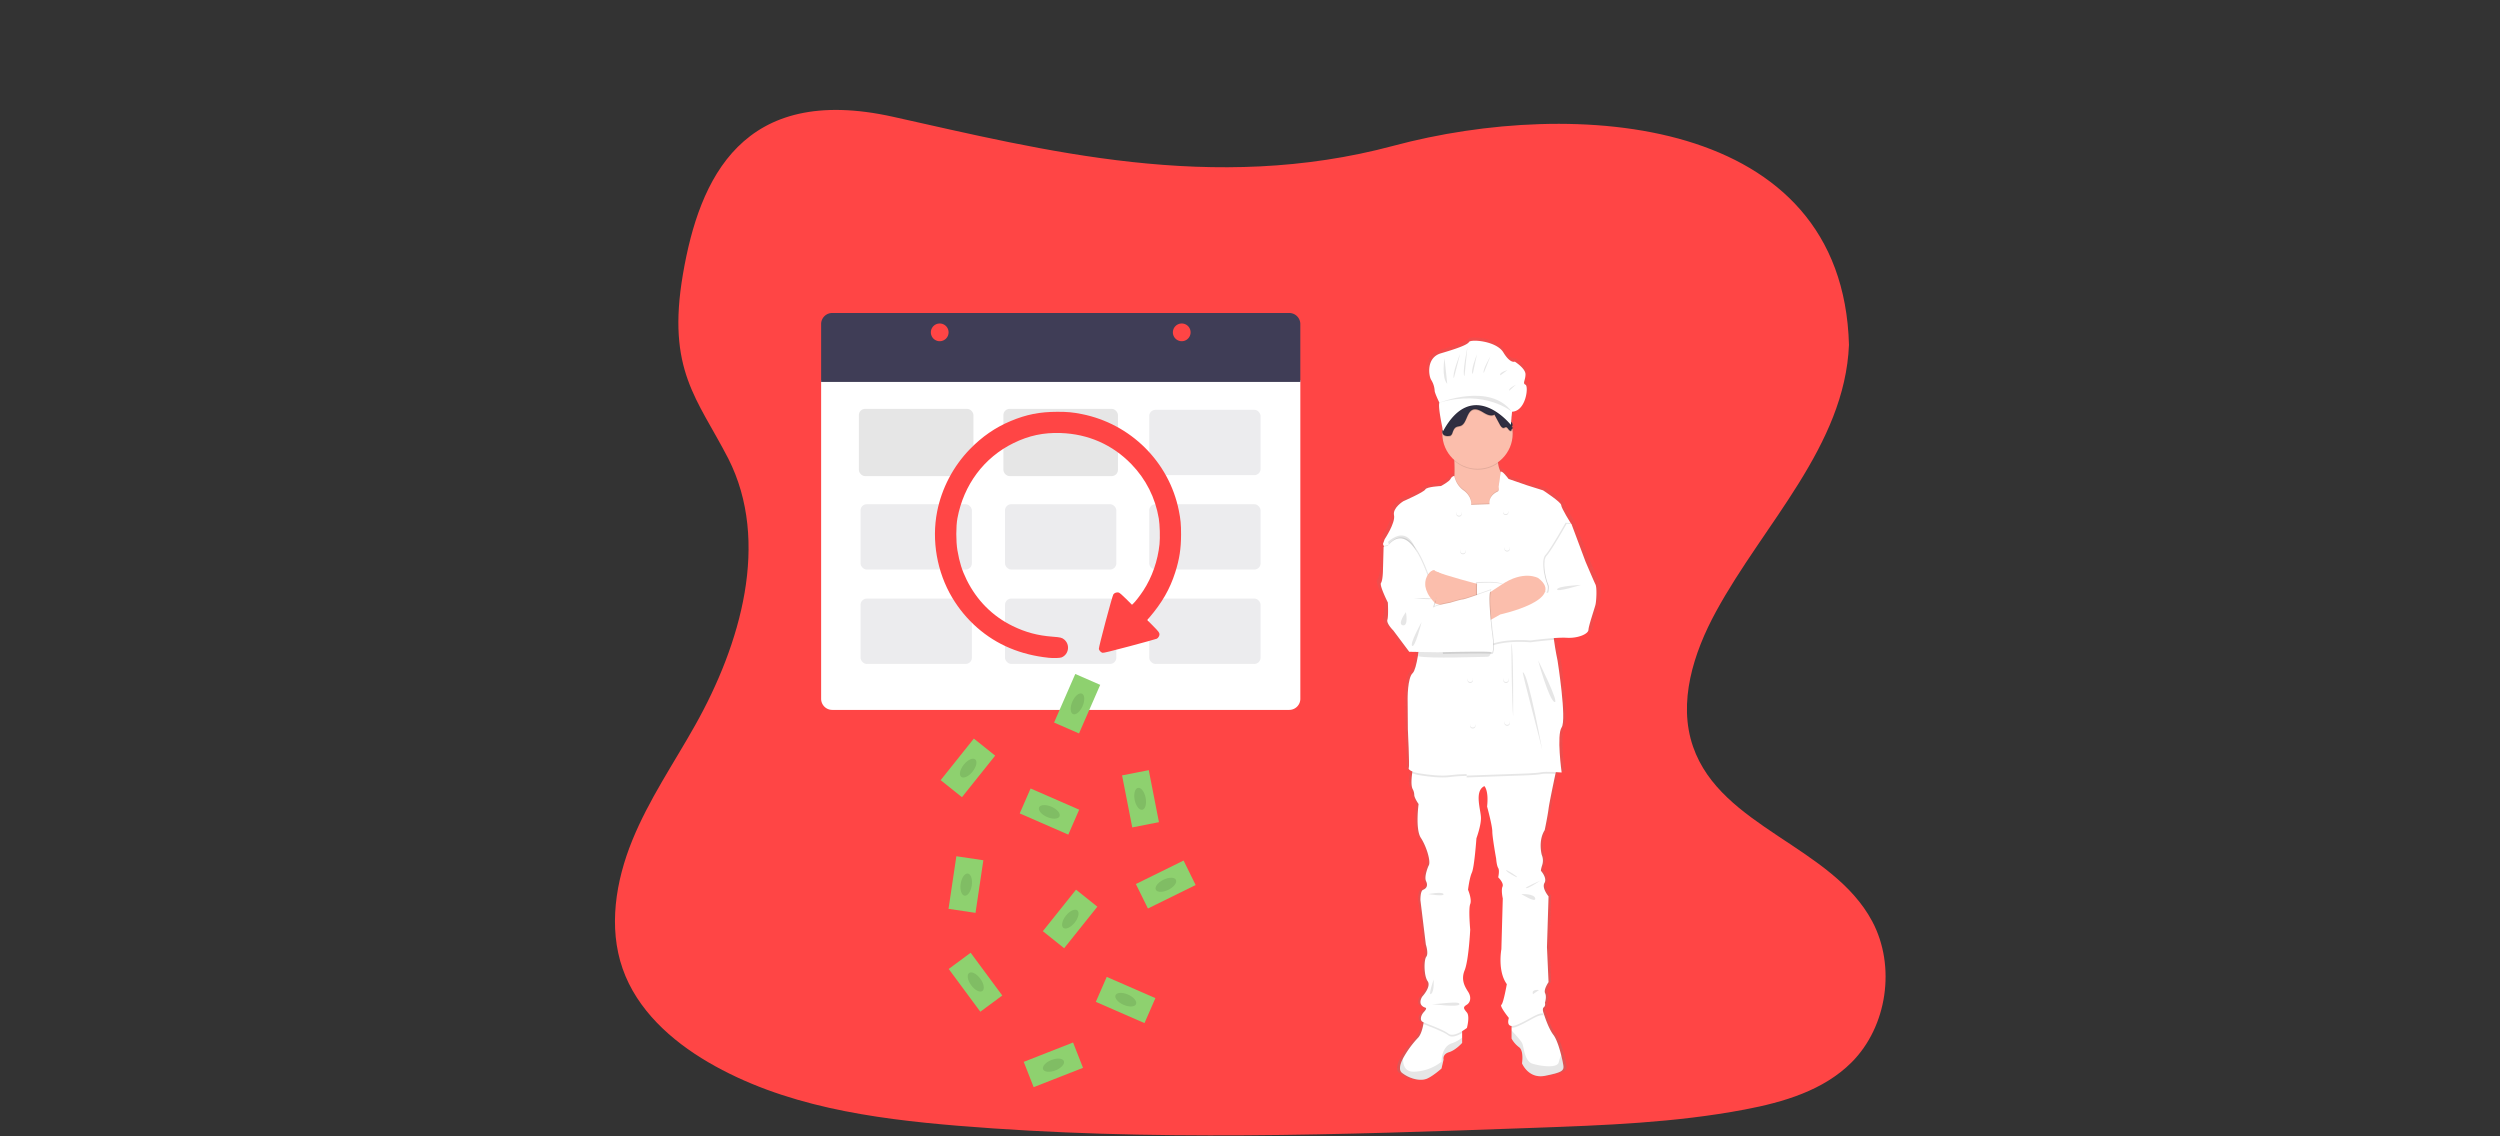 <?xml version="1.0" encoding="UTF-8" standalone="no"?>
<svg
   xmlns:dc="http://purl.org/dc/elements/1.1/"
   xmlns:cc="http://creativecommons.org/ns#"
   xmlns:rdf="http://www.w3.org/1999/02/22-rdf-syntax-ns#"
   xmlns:svg="http://www.w3.org/2000/svg"
   xmlns="http://www.w3.org/2000/svg"
   xmlns:xlink="http://www.w3.org/1999/xlink"
   xmlns:sodipodi="http://sodipodi.sourceforge.net/DTD/sodipodi-0.dtd"
   xmlns:inkscape="http://www.inkscape.org/namespaces/inkscape"
   width="1100"
   height="500"
   data-name="Layer 1"
   version="1.1"
   viewBox="0 0 1100 500"
   id="svg157"
   sodipodi:docname="F2rr.svg"
   inkscape:version="0.92.5 (2060ec1f9f, 2020-04-08)">
  <rect x="0" y="0" width="1100" height="500" fill="#333333" stroke="none"/>
  <sodipodi:namedview
     pagecolor="#ffffff"
     bordercolor="#666666"
     borderopacity="1"
     objecttolerance="10"
     gridtolerance="10"
     guidetolerance="10"
     inkscape:pageopacity="0"
     inkscape:pageshadow="2"
     inkscape:window-width="1366"
     inkscape:window-height="705"
     id="namedview159"
     showgrid="false"
     inkscape:zoom="0.18388031"
     inkscape:cx="1275.5885"
     inkscape:cy="411.29852"
     inkscape:window-x="-8"
     inkscape:window-y="399"
     inkscape:window-maximized="1"
     inkscape:current-layer="g1120" />
  <defs
     id="defs15">
    <linearGradient
       id="deacd444-d5db-4c24-9492-02e57292be3c"
       x1="675.05"
       x2="675.05"
       y1="606.02"
       y2="240.27"
       gradientUnits="userSpaceOnUse">
      <stop
         stop-color="gray"
         stop-opacity=".25"
         offset="0"
         id="stop4" />
      <stop
         stop-color="gray"
         stop-opacity=".12"
         offset=".54"
         id="stop6" />
      <stop
         stop-color="gray"
         stop-opacity=".1"
         offset="1"
         id="stop8" />
    </linearGradient>
    <linearGradient
       id="a1de9c2c-a914-4f57-a703-6b671b828453"
       x1="473.94"
       x2="473.94"
       y1="635.65"
       y2="301.65"
       gradientTransform="translate(-82,-130)"
       xlink:href="#deacd444-d5db-4c24-9492-02e57292be3c" />
    <linearGradient
       id="33ead0d0-8f65-4117-bca2-44ecb419ecb0"
       x1="363.44"
       x2="363.44"
       y1="662.65"
       y2="401.65"
       gradientTransform="translate(-82,-130)"
       xlink:href="#deacd444-d5db-4c24-9492-02e57292be3c" />
    <linearGradient
       id="9a5964b5-9011-4675-8f60-8033350848c0"
       x1="849.68"
       x2="849.68"
       y1="703.66"
       y2="385.5"
       gradientTransform="translate(-82,-130)"
       xlink:href="#deacd444-d5db-4c24-9492-02e57292be3c" />
    <linearGradient
       id="linearGradient949"
       x1="675.05"
       x2="675.05"
       y1="606.02"
       y2="240.27"
       gradientTransform="translate(-82,-130)"
       gradientUnits="userSpaceOnUse"
       xlink:href="#deacd444-d5db-4c24-9492-02e57292be3c" />
    <clipPath
       id="a-4-8-9-3-1">
      <rect
         y="0"
         x="0"
         width="91"
         height="100.34"
         id="rect4" />
    </clipPath>
    <clipPath
       id="a-7">
      <rect
         y="0"
         x="0"
         width="91"
         height="100.34"
         id="rect7" />
    </clipPath>
    <clipPath
       id="a">
      <rect
         y="0"
         x="0"
         width="91"
         height="100.34"
         id="rect4-7" />
    </clipPath>
    <linearGradient
       id="linearGradient3845-5-3"
       x1="507.95"
       x2="507.95"
       y1="790.48"
       y2="154.92"
       gradientTransform="matrix(0.418,0,0,0.418,-1606.7,-511.92)"
       gradientUnits="userSpaceOnUse">
      <stop
         stop-color="gray"
         stop-opacity=".25"
         offset="0"
         id="stop4-0" />
      <stop
         stop-color="gray"
         stop-opacity=".12"
         offset=".535"
         id="stop6-8" />
      <stop
         stop-color="gray"
         stop-opacity=".1"
         offset="1"
         id="stop8-9" />
    </linearGradient>
  </defs>
  <title
     id="title17">web_devices</title>
  <g
     transform="matrix(1.179,0,0,1.179,564.902,-280.299)"
     style="fill:#ffb8b8"
     id="g18" />
  <g
     transform="matrix(0,-0.777,-0.777,0,783.09,308.405)"
     id="g32">
    <g
       transform="matrix(0,-2.122,-2.122,0,2176.623,-25.934)"
       id="g289">
      <g
         transform="translate(1562.5,1350)"
         id="g287">
        <g
           id="g1120"
           transform="translate(72.756,-47.183)">
          <g
             id="g1115"
             transform="translate(-238.97)">
            <path
               style="fill:#ff4545;fill-opacity:1;stroke-width:0.33"
               inkscape:connector-curvature="0"
               d="m -1511.577,-425.222 c -48.225,12.926 -93.401,1.195 -133.542,-7.734 -40.141,-8.929 -51.704,16.353 -56.087,42.001 -4.383,25.647 3.874,33.235 12.114,49.228 11.24,22.185 3.307,49.536 -8.886,71.199 -5.712,10.158 -12.343,19.852 -16.75,30.667 -4.407,10.815 -6.439,23.208 -2.564,34.259 3.824,10.935 12.926,19.148 22.807,24.928 20.032,11.715 43.657,15.074 66.692,16.975 50.995,4.208 102.266,2.387 153.392,0.562 18.92,-0.678 37.928,-1.36 56.541,-4.894 10.338,-1.959 21.009,-5.079 28.516,-12.586 9.526,-9.538 11.889,-25.69 5.504,-37.651 -10.708,-20.062 -40.314,-25.033 -47.796,-46.576 -4.121,-11.849 0.111,-25.051 6.099,-36.04 12.842,-23.582 34.368,-44.261 35.502,-71.213 -1.661,-61.343 -73.317,-66.05 -121.542,-53.125 z"
               id="path13"
               sodipodi:nodetypes="zzzcccccccccccccz" />
            <g
               style="stroke-width:0.258"
               id="g21"
               transform="matrix(0.746,0,0,0.746,-447.153,-40.447)">
              <path
                 style="fill:#ffffff"
                 inkscape:connector-curvature="0"
                 d="m -1631.6,-431.87 v 113.91 a 3.977,3.977 0 0 0 3.977,3.977 h 163.47 a 3.977,3.977 0 0 0 3.977,-3.977 v -113.91 z"
                 id="path15" />
              <rect
                 style="opacity:0.1"
                 x="-1618.1"
                 y="-421.67"
                 width="40.979"
                 height="24.053"
                 rx="2.231"
                 id="rect17" />
              <rect
                 style="opacity:0.1"
                 x="-1566.4"
                 y="-421.67"
                 width="40.979"
                 height="24.053"
                 rx="2.231"
                 id="rect19" />
            </g>
            <g
               style="fill:#444053;stroke-width:0.258"
               id="g37"
               transform="matrix(0.746,0,0,0.746,-447.153,-40.447)">
              <rect
                 style="opacity:0.1"
                 transform="scale(-1)"
                 x="1474.4"
                 y="397.96"
                 width="39.826"
                 height="23.375"
                 rx="2.231"
                 id="rect23" />
              <rect
                 style="opacity:0.1"
                 x="-1617.5"
                 y="-387.57"
                 width="39.826"
                 height="23.375"
                 rx="2.231"
                 id="rect25" />
              <rect
                 style="opacity:0.1"
                 transform="scale(-1)"
                 x="1474.4"
                 y="364.19"
                 width="39.826"
                 height="23.375"
                 rx="2.231"
                 id="rect27" />
              <rect
                 style="opacity:0.1"
                 transform="scale(-1)"
                 x="1526"
                 y="364.19"
                 width="39.826"
                 height="23.375"
                 rx="2.231"
                 id="rect29" />
              <rect
                 style="opacity:0.1"
                 x="-1617.5"
                 y="-353.8"
                 width="39.826"
                 height="23.375"
                 rx="2.231"
                 id="rect31" />
              <rect
                 style="opacity:0.1"
                 transform="scale(-1)"
                 x="1474.4"
                 y="330.43"
                 width="39.826"
                 height="23.375"
                 rx="2.231"
                 id="rect33" />
              <rect
                 style="opacity:0.1"
                 transform="scale(-1)"
                 x="1526"
                 y="330.43"
                 width="39.826"
                 height="23.375"
                 rx="2.231"
                 id="rect35" />
            </g>
            <g
               style="fill:#3f3d56;fill-opacity:1;stroke-width:0.258"
               id="g45"
               transform="matrix(0.746,0,0,0.746,-447.153,-40.447)">
              <path
                 style="fill:#3f3d56;fill-opacity:1"
                 inkscape:connector-curvature="0"
                 d="m -1631.6,-451.99 v 20.696 h 171.42 v -20.696 a 3.977,3.977 0 0 0 -3.977,-3.979 h -163.47 a 3.977,3.977 0 0 0 -3.977,3.979 z m 42.423,6.122 a 3.175,3.175 0 1 1 3.175,-3.175 3.175,3.175 0 0 1 -3.175,3.175 z m 86.576,0 a 3.175,3.175 0 1 1 3.175,-3.175 3.175,3.175 0 0 1 -3.18,3.175 z"
                 id="path39" />
              <path
                 style="opacity:0.1;fill:#3f3d56;fill-opacity:1"
                 inkscape:connector-curvature="0"
                 d="m -1589.2,-452.79 a 3.752,3.752 0 1 0 3.75,3.752 3.75,3.75 0 0 0 -3.75,-3.752 z m 0,6.927 a 3.175,3.175 0 1 1 3.175,-3.175 3.175,3.175 0 0 1 -3.175,3.175 z"
                 id="path41" />
              <path
                 style="opacity:0.1;fill:#3f3d56;fill-opacity:1"
                 inkscape:connector-curvature="0"
                 d="m -1502.6,-452.79 a 3.752,3.752 0 1 0 3.752,3.752 3.752,3.752 0 0 0 -3.752,-3.752 z m 0,6.927 a 3.175,3.175 0 1 1 3.175,-3.175 3.175,3.175 0 0 1 -3.175,3.175 z"
                 id="path43" />
            </g>
            <g
               transform="matrix(0.192,0,0,0.192,-1363.357,-587.469)"
               id="g53">
              <rect
                 style="fill:#8ed16f"
                 transform="rotate(-66.42)"
                 x="-2141.6"
                 y="-474.45"
                 width="37.81"
                 height="73.68"
                 id="rect47" />
              <ellipse
                 style="fill:#8ed16f"
                 transform="rotate(-66.42)"
                 cx="-2123.2"
                 cy="-437.62"
                 rx="7.76"
                 ry="15.51"
                 id="ellipse49" />
              <ellipse
                 style="opacity:0.1"
                 transform="rotate(-66.42)"
                 cx="-2123.2"
                 cy="-437.62"
                 rx="7.76"
                 ry="15.51"
                 id="ellipse51" />
            </g>
            <g
               transform="matrix(0,-0.192,0.192,0,-1912.214,-497.355)"
               id="g61">
              <rect
                 style="fill:#8ed16f"
                 transform="rotate(-66.42)"
                 x="-1988.8"
                 y="-433.07"
                 width="37.81"
                 height="73.68"
                 id="rect55" />
              <ellipse
                 style="fill:#8ed16f"
                 transform="rotate(-66.42)"
                 cx="-1970.4"
                 cy="-396.24"
                 rx="7.76"
                 ry="15.51"
                 id="ellipse57" />
              <ellipse
                 style="opacity:0.1"
                 transform="rotate(-66.42)"
                 cx="-1970.4"
                 cy="-396.24"
                 rx="7.76"
                 ry="15.51"
                 id="ellipse59" />
            </g>
            <g
               transform="matrix(0.192,0,0,0.192,-1373.876,-592.736)"
               id="g69">
              <rect
                 style="fill:#8ed16f"
                 transform="rotate(-11.09)"
                 x="-1410.2"
                 y="1504.4"
                 width="37.81"
                 height="73.68"
                 id="rect63" />
              <ellipse
                 style="fill:#8ed16f"
                 transform="rotate(-11.09)"
                 cx="-1391.8"
                 cy="1541.2"
                 rx="7.76"
                 ry="15.51"
                 id="ellipse65" />
              <ellipse
                 style="opacity:0.1"
                 transform="rotate(-11.09)"
                 cx="-1391.8"
                 cy="1541.2"
                 rx="7.76"
                 ry="15.51"
                 id="ellipse67" />
            </g>
            <g
               transform="matrix(0.05,-0.186,0.186,0.05,-1900.502,-532.538)"
               id="g77">
              <rect
                 style="fill:#8ed16f"
                 transform="rotate(-66.42)"
                 x="-2262.9"
                 y="-328.24"
                 width="37.81"
                 height="73.68"
                 id="rect71" />
              <ellipse
                 style="fill:#8ed16f"
                 transform="rotate(-66.42)"
                 cx="-2244.4"
                 cy="-291.39"
                 rx="7.76"
                 ry="15.51"
                 id="ellipse73" />
              <ellipse
                 style="opacity:0.1"
                 transform="rotate(-66.42)"
                 cx="-2244.4"
                 cy="-291.39"
                 rx="7.76"
                 ry="15.51"
                 id="ellipse75" />
            </g>
            <g
               transform="matrix(0.05,-0.186,0.186,0.05,-1913.333,-602.24)"
               id="g85">
              <rect
                 style="fill:#8ed16f"
                 transform="rotate(-66.42)"
                 x="-2299.6"
                 y="-494.26"
                 width="37.81"
                 height="73.68"
                 id="rect79" />
              <ellipse
                 style="fill:#8ed16f"
                 transform="rotate(-66.42)"
                 cx="-2281.2"
                 cy="-457.42"
                 rx="7.76"
                 ry="15.51"
                 id="ellipse81" />
              <ellipse
                 style="opacity:0.1"
                 transform="rotate(-66.42)"
                 cx="-2281.2"
                 cy="-457.42"
                 rx="7.76"
                 ry="15.51"
                 id="ellipse83" />
            </g>
            <g
               transform="matrix(-0.136,-0.136,0.136,-0.136,-2072.089,-167.84)"
               id="g93">
              <rect
                 style="fill:#8ed16f"
                 transform="rotate(-111.42)"
                 x="-1176.2"
                 y="-2305.9"
                 width="37.81"
                 height="73.68"
                 id="rect87" />
              <ellipse
                 style="fill:#8ed16f"
                 transform="rotate(-111.42)"
                 cx="-1157.8"
                 cy="-2269.1"
                 rx="7.76"
                 ry="15.51"
                 id="ellipse89" />
              <ellipse
                 style="opacity:0.1"
                 transform="rotate(-111.42)"
                 cx="-1157.8"
                 cy="-2269.1"
                 rx="7.76"
                 ry="15.51"
                 id="ellipse91" />
            </g>
            <g
               transform="matrix(-0.05,-0.186,0.186,-0.05,-2033.743,-432.078)"
               id="g101">
              <rect
                 style="fill:#8ed16f"
                 transform="rotate(-111.42)"
                 x="-1023.4"
                 y="-2264.6"
                 width="37.81"
                 height="73.68"
                 id="rect95" />
              <ellipse
                 style="fill:#8ed16f"
                 transform="rotate(-111.42)"
                 cx="-1005"
                 cy="-2227.7"
                 rx="7.76"
                 ry="15.51"
                 id="ellipse97" />
              <ellipse
                 style="opacity:0.1"
                 transform="rotate(-111.42)"
                 cx="-1005"
                 cy="-2227.7"
                 rx="7.76"
                 ry="15.51"
                 id="ellipse99" />
            </g>
            <g
               transform="matrix(0.096,-0.167,0.167,0.096,-1721.155,-659.043)"
               id="g109">
              <rect
                 style="fill:#8ed16f"
                 transform="rotate(-56.09)"
                 x="-2367.4"
                 y="-331.43"
                 width="37.81"
                 height="73.68"
                 id="rect103" />
              <ellipse
                 style="fill:#8ed16f"
                 transform="rotate(-56.09)"
                 cx="-2348.9"
                 cy="-294.6"
                 rx="7.76"
                 ry="15.51"
                 id="ellipse105" />
              <ellipse
                 style="opacity:0.1"
                 transform="rotate(-56.09)"
                 cx="-2348.9"
                 cy="-294.6"
                 rx="7.76"
                 ry="15.51"
                 id="ellipse107" />
            </g>
            <g
               transform="matrix(0.096,-0.167,0.167,0.096,-1809.038,-668.816)"
               id="g117">
              <rect
                 style="fill:#8ed16f"
                 transform="rotate(-111.42)"
                 x="-1297.5"
                 y="-2159.7"
                 width="37.81"
                 height="73.68"
                 id="rect111" />
              <ellipse
                 style="fill:#8ed16f"
                 transform="rotate(-111.42)"
                 cx="-1279"
                 cy="-2122.9"
                 rx="7.76"
                 ry="15.51"
                 id="ellipse113" />
              <ellipse
                 style="opacity:0.1"
                 transform="rotate(-111.42)"
                 cx="-1279"
                 cy="-2122.9"
                 rx="7.76"
                 ry="15.51"
                 id="ellipse115" />
            </g>
            <g
               transform="matrix(0.192,0,0,0.192,-1285.471,-575.547)"
               id="g125">
              <rect
                 style="fill:#8ed16f"
                 transform="rotate(-111.42)"
                 x="-1334.2"
                 y="-2325.7"
                 width="37.81"
                 height="73.68"
                 id="rect119" />
              <ellipse
                 style="fill:#8ed16f"
                 transform="rotate(-111.42)"
                 cx="-1315.8"
                 cy="-2288.9"
                 rx="7.76"
                 ry="15.51"
                 id="ellipse121" />
              <ellipse
                 style="opacity:0.1"
                 transform="rotate(-111.42)"
                 cx="-1315.8"
                 cy="-2288.9"
                 rx="7.76"
                 ry="15.51"
                 id="ellipse123" />
            </g>
            <g
               style="stroke-width:0.418"
               id="g185"
               transform="matrix(0.746,0,0,0.746,-447.153,-40.447)">
              <path
                 style="fill:url(#linearGradient3845-5-3)"
                 inkscape:connector-curvature="0"
                 d="m -1353.1,-359.63 c -0.59,-1.141 -3.705,-8.231 -3.705,-8.231 l -5.221,-13.529 c 0,0 -3.705,-5.705 -3.705,-6.764 0,-1.06 -6.737,-5.297 -6.737,-5.297 0,0 -5.474,-1.63 -5.895,-1.793 -0.421,-0.163 -6.905,-2.308 -6.905,-2.308 0,0 -2.554,-3.358 -2.917,-2.481 h -10e-5 c -0.014,-0.022 -0.027,-0.041 -0.04,-0.064 -0.522,-0.975 -0.852,-2.04 -0.973,-3.139 -0.015,-0.098 -0.026,-0.201 -0.039,-0.302 3.414,-2.314 5.467,-6.164 5.485,-10.289 0,-0.535 -0.037,-1.069 -0.108,-1.599 0.045,-0.029 0.094,-0.054 0.145,-0.076 0.105,-0.045 0.079,-0.083 0,-0.121 0.027,-0.014 0.053,-0.029 0.081,-0.04 0.139,-0.061 0.045,-0.106 -0.088,-0.161 l 0.011,-0.004 c 0.19,-0.083 -0.05,-0.137 -0.243,-0.225 -0.011,-0.056 -0.02,-0.113 -0.032,-0.169 0.042,-0.107 0.068,-0.221 0.077,-0.336 0.017,0.008 0.033,0.018 0.051,0.025 0.046,-0.21 0.044,-0.428 -0.011,-0.637 -0.012,0.043 -0.027,0.085 -0.043,0.125 0.025,-0.387 -0.163,-0.756 -0.49,-0.965 -0.01,-0.008 -0.02,-0.018 -0.03,-0.026 l 0.357,-3.656 c 5.266,-0.249 6.19,-9.208 4.989,-9.706 -1.201,-0.498 0,-1.576 0,-3.733 0,-2.157 -3.973,-4.562 -3.973,-4.562 0,0 -1.663,0.83 -4.25,-3.318 -2.587,-4.148 -12.102,-4.811 -12.749,-3.733 -0.647,1.078 -4.896,2.489 -10.44,4.065 -5.543,1.576 -4.527,8.13 -3.603,9.54 0.761,1.166 1.207,2.509 1.293,3.899 0,0.83 1.755,4.314 1.755,4.314 -0.554,1.207 0.855,7.821 1.273,9.701 -0.011,0.058 -0.015,0.115 -0.019,0.173 -0.01,0.006 -0.01,0.011 -0.012,0.016 -0.02,0.03 -0.037,0.062 -0.054,0.095 -0.089,0.195 -0.119,0.412 -0.086,0.624 -0.031,0.231 0,0.467 0.093,0.681 0.064,3.583 1.671,6.964 4.409,9.276 0.011,0.113 0.013,0.227 0.02,0.343 0.077,1.535 0.121,3.351 0.04,5.089 -0.01,0.089 -0.01,0.176 -0.015,0.264 -0.62,0.125 -1.143,0.538 -1.409,1.111 -0.522,1.004 -3.554,2.553 -3.554,2.553 0,0 -5.305,0.244 -5.811,1.222 -0.505,0.978 -8.168,4.238 -8.168,4.238 0,0 -4.042,2.363 -3.453,5.053 0.308,1.405 -0.557,3.589 -1.452,5.354 -1.021,1.485 -0.213,0.233 -1.52,2.658 -0.09,0.14 -0.738,3.129 -0.738,3.129 l -0.157,8.971 c 0,0 -0.209,3.099 -1.052,3.832 -0.842,0.734 2.575,7.461 2.575,7.461 0,0 0.164,4.326 -0.477,6.107 -0.053,1.693 2.354,4.297 2.354,4.297 l 2.856,3.713 2.896,4.146 c 0,0 2.557,0.11 3.663,0.347 -0.035,0.21 -0.07,0.42 -0.107,0.629 -0.495,2.804 -1.145,5.382 -1.937,6.08 -1.937,1.711 -1.853,9.372 -1.853,9.372 l 0.085,10.839 c 0,0 0.673,13.366 0.337,13.855 -0.213,0.309 0.214,0.812 1.34,1.264 -0.032,0.201 -0.063,0.405 -0.093,0.613 -0.317,2.217 -0.458,4.747 0.27,5.865 0.316,0.605 0.489,1.274 0.505,1.956 0,1.06 1.6,3.26 1.6,3.26 0,0 -1.263,9.046 0.842,12.143 2.105,3.097 3.874,8.72 2.863,10.024 0,0 -1.768,3.83 -0.926,5.542 0.842,1.712 0,2.689 -1.095,3.097 -1.095,0.408 -1,3.749 -1,3.749 l 2.011,15.892 c 0,0 1.095,3.26 0.168,4.401 -0.926,1.141 -0.926,6.846 0.505,8.802 1.432,1.956 -2.021,5.542 -2.021,5.542 0,0 -2.105,3.015 1.263,3.994 0,0 0.674,0.163 -0.59,1.467 -1.263,1.304 -1.516,2.934 -0.674,3.504 0.175,0.105 0.357,0.195 0.546,0.271 -0.031,0.193 -0.065,0.393 -0.105,0.606 -0.324,1.702 -0.933,3.918 -2.041,4.991 -2.148,2.201 -4.002,4.67 -5.514,7.348 -1.155,2.191 -1.661,4.241 -0.381,5.203 3.031,2.282 6.905,3.015 9.179,2.119 2.274,-0.896 5.474,-3.667 5.474,-3.667 l 0.758,-3.178 c 0,0 -0.505,-1.956 2.021,-2.689 2.526,-0.733 4.884,-3.341 4.884,-3.341 v -4.225 c 0.612,-0.35 1.202,-0.735 1.768,-1.154 0,0 1.179,-4.156 0,-5.542 -1.179,-1.385 -1.6,-1.874 -0.085,-2.771 1.516,-0.896 1.721,-2.852 0.61,-4.564 -1.115,-1.712 -2.883,-4.238 -1.368,-7.824 1.516,-3.586 2.072,-14.588 2.072,-14.588 0,0 -0.707,-7.498 0,-9.209 0.707,-1.711 -0.808,-5.134 -0.808,-5.134 0,0 0.505,-4.238 1.432,-6.194 0.926,-1.956 1.684,-12.306 1.684,-12.306 0,0 1.684,-4.401 1.684,-7.253 0,-2.852 -2.611,-9.698 1.263,-11.491 0,0 1.684,1.467 1.011,7.335 0,0 1.937,6.846 1.937,8.965 0,2.119 1.431,9.78 1.431,9.78 0,0 0.169,2.445 0.758,3.341 0.589,0.896 0,3.341 0,3.341 0,0 2.189,2.037 1.6,3.341 -0.589,1.304 0.102,4.244 0.102,4.244 l -0.522,18.249 c 0,0 -1.516,7.824 2.021,12.551 0,0 -1.263,6.927 -2.021,7.416 -0.758,0.489 2.779,4.727 2.779,4.727 0,0 -0.98,2.745 1.01,2.88 v 4.536 c 0.692,1.221 1.639,2.278 2.779,3.097 1.853,1.304 1.095,5.786 1.095,5.786 0,0 2.358,5.705 8.589,4.482 6.231,-1.222 7.074,-1.793 6.737,-3.83 -0.121,-0.743 -0.391,-2.07 -0.778,-3.576 -0.67,-2.618 -1.698,-5.777 -2.927,-7.335 -1.937,-2.455 -3.537,-7.589 -3.537,-7.589 0,0 -0.758,-1.712 0,-2.282 0.758,-0.57 0.421,-1.63 0.421,-1.63 0,0 0.738,-2.119 0.074,-3.423 -0.664,-1.304 1.273,-3.994 1.273,-3.994 l -0.59,-12.551 0.59,-18.256 c 0,0 -2.611,-3.015 -1.516,-4.808 1.095,-1.793 -1.263,-4.319 -1.263,-4.319 0,0 -0.252,-0.082 0.421,-2.119 0.403,-1.201 0.343,-2.509 -0.169,-3.667 0,0 -1.432,-5.053 1.095,-8.883 0,0 1.095,-5.053 1.431,-7.661 0.233,-1.812 1.688,-8.583 2.553,-12.544 0.05,-0.224 0.095,-0.438 0.141,-0.643 1.247,0.068 2.19,0.147 2.19,0.147 0,0 -1.937,-13.447 0,-16.218 1.937,-2.771 -1.516,-23.96 -1.516,-23.96 0,0 -0.825,-3.703 -1.334,-7.481 -0.029,-0.215 -0.055,-0.43 -0.084,-0.645 1.564,-0.125 3.133,-0.16 4.701,-0.104 4.042,0.244 8,-1.304 8.084,-2.853 0.085,-1.548 2.274,-7.661 2.611,-9.046 0.337,-1.385 0.589,-6.112 0,-7.253 z"
                 id="path127" />
              <path
                 style="fill:#ffffff"
                 inkscape:connector-curvature="0"
                 d="m -1402.3,-202.41 v 7.546 c 0,0 -2.272,2.597 -4.706,3.327 -2.434,0.73 -1.947,2.678 -1.947,2.678 l -0.73,3.165 c 0,0 -3.083,2.759 -5.274,3.651 -2.191,0.893 -5.923,0.162 -8.845,-2.11 -1.233,-0.958 -0.746,-2.999 0.367,-5.18 a 35.331,35.331 0 0 1 5.313,-7.316 c 1.068,-1.068 1.655,-3.275 1.967,-4.969 0.231,-1.269 0.305,-2.252 0.305,-2.252 z"
                 id="path129" />
              <path
                 style="opacity:0.1"
                 inkscape:connector-curvature="0"
                 d="m -1402.3,-196.78 v 1.915 c 0,0 -2.272,2.597 -4.706,3.327 -2.434,0.73 -1.947,2.678 -1.947,2.678 l -0.73,3.165 c 0,0 -3.083,2.759 -5.274,3.651 -2.191,0.893 -5.923,0.162 -8.845,-2.11 -1.233,-0.958 -0.746,-2.999 0.367,-5.18 -0.051,2.292 0.626,4.865 3.934,4.774 a 16.755,16.755 0 0 0 9.818,-3.57 c 0,0 -0.082,-5.355 3.651,-6.573 a 11.369,11.369 0 0 0 3.733,-2.077 z"
                 id="path131" />
              <path
                 style="fill:#ffffff"
                 inkscape:connector-curvature="0"
                 d="m -1372.6,-183.1 c -6.005,1.217 -8.277,-4.463 -8.277,-4.463 0,0 0.73,-4.463 -1.055,-5.761 a 9.576,9.576 0 0 1 -2.678,-3.083 v -7.465 l 7.303,-5.193 3.953,3.499 0.266,0.234 c 0,0 1.542,5.112 3.408,7.556 1.185,1.551 2.174,4.697 2.82,7.303 0.373,1.5 0.633,2.821 0.75,3.561 0.325,2.029 -0.487,2.596 -6.491,3.814 z"
                 id="path133" />
              <path
                 style="opacity:0.1"
                 inkscape:connector-curvature="0"
                 d="m -1372.6,-183.1 c -6.005,1.217 -8.277,-4.463 -8.277,-4.463 0,0 0.73,-4.463 -1.055,-5.761 a 9.576,9.576 0 0 1 -2.678,-3.083 v -2.892 c 1.159,1.224 3.343,3.593 3.814,4.596 0.649,1.379 0.73,6.41 3.732,7.303 3.003,0.892 8.845,1.704 9.332,-0.568 a 12.659,12.659 0 0 1 0.873,-2.506 c 0.373,1.5 0.633,2.821 0.75,3.561 0.325,2.029 -0.487,2.596 -6.491,3.814 z"
                 id="path135" />
              <path
                 style="opacity:0.1"
                 inkscape:connector-curvature="0"
                 d="m -1415.8,-203.87 13.551,1.461 v 3.989 c -1.528,0.906 -3.72,1.866 -4.95,0.88 -1.818,-1.454 -7.222,-3.301 -8.906,-4.077 0.231,-1.269 0.305,-2.252 0.305,-2.252 z"
                 id="path137" />
              <path
                 style="opacity:0.1"
                 inkscape:connector-curvature="0"
                 d="m -1373.1,-204.68 c -1.866,-0.649 -5.193,2.191 -9.575,3.976 a 4.561,4.561 0 0 1 -1.948,0.435 v -3.599 l 7.303,-5.193 3.953,3.499 a 4.936,4.936 0 0 0 0.266,0.883 z"
                 id="path139" />
              <path
                 style="fill:#ffffff"
                 inkscape:connector-curvature="0"
                 d="m -1368.3,-294.02 c 0,0 -0.256,1.194 -0.623,2.928 -0.834,3.943 -2.236,10.685 -2.46,12.49 -0.325,2.597 -1.379,7.628 -1.379,7.628 -2.434,3.814 -1.055,8.845 -1.055,8.845 a 5.209,5.209 0 0 1 0.162,3.651 c -0.649,2.029 -0.406,2.11 -0.406,2.11 0,0 2.272,2.515 1.217,4.301 -1.055,1.785 1.46,4.787 1.46,4.787 l -0.568,18.176 0.568,12.496 c 0,0 -1.866,2.678 -1.227,3.976 0.64,1.298 -0.07,3.408 -0.07,3.408 0,0 0.324,1.055 -0.406,1.623 -0.73,0.568 0,2.272 0,2.272 -1.866,-0.649 -5.193,2.191 -9.575,3.976 -4.382,1.785 -2.921,-2.434 -2.921,-2.434 0,0 -3.408,-4.219 -2.678,-4.706 0.73,-0.487 1.947,-7.384 1.947,-7.384 -3.408,-4.706 -1.947,-12.496 -1.947,-12.496 l 0.503,-18.17 c 0,0 -0.665,-2.928 -0.097,-4.226 0.568,-1.298 -1.542,-3.327 -1.542,-3.327 0,0 0.568,-2.434 0,-3.327 -0.568,-0.893 -0.73,-3.327 -0.73,-3.327 0,0 -1.379,-7.627 -1.379,-9.737 0,-2.11 -1.866,-8.926 -1.866,-8.926 0.649,-5.842 -0.974,-7.303 -0.974,-7.303 -3.732,1.785 -1.217,8.601 -1.217,11.441 0,2.84 -1.623,7.222 -1.623,7.222 0,0 -0.73,10.305 -1.623,12.253 -0.892,1.948 -1.379,6.167 -1.379,6.167 0,0 1.461,3.408 0.779,5.112 -0.682,1.704 0,9.169 0,9.169 0,0 -0.535,10.954 -1.996,14.525 -1.461,3.57 0.243,6.086 1.318,7.79 1.071,1.704 0.873,3.651 -0.588,4.544 -1.461,0.893 -1.055,1.379 0.081,2.759 1.136,1.379 0,5.518 0,5.518 0,0 -4.625,3.651 -6.654,2.029 -2.029,-1.623 -8.52,-3.733 -9.332,-4.301 -0.811,-0.568 -0.568,-2.191 0.649,-3.489 1.217,-1.298 0.568,-1.461 0.568,-1.461 -3.246,-0.974 -1.217,-3.976 -1.217,-3.976 0,0 3.327,-3.57 1.948,-5.518 -1.379,-1.947 -1.379,-7.627 -0.487,-8.763 0.892,-1.136 -0.162,-4.382 -0.162,-4.382 l -1.938,-15.823 c 0,0 -0.091,-3.327 0.964,-3.732 1.055,-0.406 1.866,-1.379 1.055,-3.083 -0.812,-1.704 0.892,-5.518 0.892,-5.518 0.974,-1.298 -0.73,-6.897 -2.759,-9.981 -2.029,-3.083 -0.811,-12.09 -0.811,-12.09 0,0 -1.542,-2.191 -1.542,-3.246 a 4.547,4.547 0 0 0 -0.487,-1.948 c -0.701,-1.113 -0.565,-3.632 -0.26,-5.839 0.295,-2.136 0.746,-3.979 0.746,-3.979 z"
                 id="path141" />
              <path
                 style="fill:#fbbeac"
                 inkscape:connector-curvature="0"
                 d="m -1384.2,-385.95 -15.985,3.733 c 0,0 -7.871,-6.654 -5.923,-10.224 0.669,-1.227 0.964,-3.32 1.065,-5.534 0.077,-1.73 0.037,-3.538 -0.038,-5.067 -0.114,-2.21 -0.295,-3.843 -0.295,-3.843 0,0 16.391,-9.25 15.823,0 a 23.627,23.627 0 0 0 0.107,4.622 8.836,8.836 0 0 0 0.938,3.126 c 0.876,1.561 1.957,1.584 1.957,1.584 z"
                 id="path143" />
              <path
                 style="opacity:0.1"
                 inkscape:connector-curvature="0"
                 d="m -1389.4,-402.27 a 12.572,12.572 0 0 1 -15.635,-0.779 c -0.114,-2.21 -0.295,-3.843 -0.295,-3.843 0,0 16.391,-9.25 15.823,0 a 23.627,23.627 0 0 0 0.107,4.622 z"
                 id="path145" />
              <circle
                 style="fill:#fbbeac"
                 cx="-1396.8"
                 cy="-412.81"
                 r="12.577"
                 id="circle147" />
              <path
                 style="opacity:0.1"
                 inkscape:connector-curvature="0"
                 d="m -1384.2,-385.95 -15.985,3.733 c 0,0 -7.871,-6.654 -5.923,-10.224 0.669,-1.227 0.964,-3.32 1.065,-5.534 a 8.155,8.155 0 0 0 2.911,4.885 c 3.651,2.434 3.083,5.437 3.083,5.437 l 6.573,-0.243 c -0.406,-2.678 2.029,-4.138 2.84,-4.463 0.812,-0.325 0.406,-1.785 0.406,-1.785 l 0.721,-4.992 c 0.876,1.561 1.957,1.584 1.957,1.584 z"
                 id="path149" />
              <path
                 style="opacity:0.1"
                 inkscape:connector-curvature="0"
                 d="m -1368.3,-294.02 c 0,0 -0.256,1.194 -0.623,2.928 -1.765,-0.094 -4.099,-0.162 -5.138,0.075 -1.785,0.406 -8.926,0.568 -8.926,0.568 l -17.689,0.626 v -0.545 a 52.156,52.156 0 0 0 -6.086,0.406 c -3.002,0.406 -7.709,-0.162 -10.711,-0.649 a 11.533,11.533 0 0 1 -2.694,-0.727 c 0.295,-2.136 0.747,-3.979 0.747,-3.979 z"
                 id="path151" />
              <path
                 style="fill:#ffffff"
                 inkscape:connector-curvature="0"
                 d="m -1369.7,-345.55 c -0.257,1.516 -0.068,4.028 0.256,6.508 0.49,3.762 1.285,7.449 1.285,7.449 0,0 3.327,21.097 1.461,23.856 -1.866,2.759 0,16.147 0,16.147 0,0 -5.599,-0.487 -7.384,-0.081 -1.785,0.406 -8.926,0.568 -8.926,0.568 l -17.689,0.626 v -0.545 c -2.035,0.016 -4.067,0.152 -6.086,0.406 -3.002,0.406 -7.709,-0.162 -10.711,-0.649 -3.002,-0.487 -4.219,-1.461 -3.895,-1.947 0.325,-0.487 -0.325,-13.794 -0.325,-13.794 l -0.082,-10.792 c 0,0 -0.081,-7.627 1.785,-9.331 0.763,-0.695 1.389,-3.262 1.866,-6.053 0.685,-4.041 1.055,-8.552 1.055,-8.552 l -13.533,-31.586 0.603,-1.715 c 0,0 3.923,-5.892 3.355,-8.569 -0.568,-2.678 3.327,-5.031 3.327,-5.031 0,0 7.384,-3.246 7.871,-4.22 0.487,-0.974 5.599,-1.217 5.599,-1.217 0,0 2.921,-1.542 3.424,-2.541 0.248,-0.567 0.755,-0.979 1.36,-1.107 0.344,1.948 1.383,3.706 2.924,4.946 3.651,2.434 3.083,5.437 3.083,5.437 l 6.573,-0.243 c -0.406,-2.678 2.029,-4.138 2.84,-4.463 0.811,-0.325 0.406,-1.785 0.406,-1.785 l 0.759,-5.255 c 0.351,-0.873 2.811,2.47 2.811,2.47 0,0 6.248,2.136 6.654,2.298 0.406,0.162 5.68,1.785 5.68,1.785 0,0 6.491,4.219 6.491,5.274 0,1.055 3.57,6.735 3.57,6.735 0,0 -0.041,0.227 -0.12,0.643 -0.825,4.473 -5.696,30.841 -6.29,34.33 z"
                 id="path153" />
              <path
                 style="fill:#fbbeac"
                 inkscape:connector-curvature="0"
                 d="m -1395.6,-358.69 c 0,0 -14.038,-3.733 -15.417,-4.625 -1.38,-0.893 -9.494,4.301 0.406,11.36 0,0 12.105,2.515 15.343,0 3.238,-2.515 -0.332,-6.735 -0.332,-6.735 z"
                 id="path155" />
              <path
                 style="opacity:0.1"
                 inkscape:connector-curvature="0"
                 d="m -1365.3,-380.92 1.704,0.081 5.031,13.47 c 0,0 3.002,7.059 3.57,8.195 0.568,1.136 0.325,5.842 0,7.222 -0.325,1.379 -2.434,7.465 -2.515,9.007 -0.082,1.542 -3.895,3.083 -7.79,2.84 -3.895,-0.243 -12.983,0.974 -12.983,0.974 0,0 -9.706,-1.014 -15.66,2.029 0,0 -3.814,-7.871 -3.408,-22.558 0,0 6.735,-0.406 8.439,0.243 1.704,0.649 9.98,2.515 11.035,1.542 1.055,-0.974 5.842,1.785 5.842,1.785 a 4.112,4.112 0 0 0 0,-3.408 c -0.811,-1.948 -2.191,-8.033 -0.406,-9.981 1.785,-1.947 7.141,-11.441 7.141,-11.441 z"
                 id="path157" />
              <path
                 style="opacity:0.1"
                 inkscape:connector-curvature="0"
                 d="m -1369.4,-339.04 c -4.028,0.273 -8.533,0.876 -8.533,0.876 0,0 -9.705,-1.016 -15.66,2.029 0,0 -3.814,-7.871 -3.408,-22.558 0,0 6.735,-0.406 8.439,0.243 1.704,0.649 9.98,2.515 11.035,1.542 1.055,-0.974 5.842,1.785 5.842,1.785 a 4.112,4.112 0 0 0 0,-3.408 c -0.811,-1.947 -2.191,-8.033 -0.406,-9.98 1.785,-1.947 7.141,-11.441 7.141,-11.441 l 1.584,0.074 c -0.825,4.473 -5.696,30.841 -6.29,34.33 -0.257,1.516 -0.068,4.028 0.256,6.508 z"
                 id="path159" />
              <path
                 style="fill:#ffffff"
                 inkscape:connector-curvature="0"
                 d="m -1364.9,-380.6 1.704,0.081 5.031,13.47 c 0,0 3.002,7.059 3.571,8.195 0.568,1.136 0.324,5.842 0,7.222 -0.325,1.379 -2.434,7.465 -2.516,9.007 -0.081,1.542 -3.895,3.083 -7.79,2.84 -3.895,-0.243 -12.983,0.974 -12.983,0.974 0,0 -9.706,-1.014 -15.66,2.029 0,0 -3.814,-7.871 -3.408,-22.558 0,0 6.735,-0.406 8.439,0.243 1.704,0.649 9.98,2.515 11.035,1.542 1.055,-0.974 5.842,1.785 5.842,1.785 a 4.112,4.112 0 0 0 0,-3.408 c -0.811,-1.947 -2.191,-8.033 -0.406,-9.981 1.785,-1.947 7.141,-11.441 7.141,-11.441 z"
                 id="path161" />
              <circle
                 style="opacity:0.1"
                 cx="-1403.4"
                 cy="-384.09"
                 r="0.974"
                 id="circle163" />
              <circle
                 style="opacity:0.1"
                 cx="-1386.7"
                 cy="-384.66"
                 r="0.974"
                 id="circle165" />
              <circle
                 style="fill:#ffffff"
                 cx="-1403.4"
                 cy="-384.41"
                 r="0.974"
                 id="circle167" />
              <circle
                 style="opacity:0.1"
                 cx="-1402"
                 cy="-370.62"
                 r="0.974"
                 id="circle169" />
              <circle
                 style="opacity:0.1"
                 cx="-1386.2"
                 cy="-371.59"
                 r="0.974"
                 id="circle171" />
              <circle
                 style="fill:#ffffff"
                 cx="-1402"
                 cy="-370.94"
                 r="0.974"
                 id="circle173" />
              <circle
                 style="opacity:0.1"
                 cx="-1386.6"
                 cy="-324.6"
                 r="0.974"
                 id="circle175" />
              <circle
                 style="opacity:0.1"
                 cx="-1399.4"
                 cy="-324.6"
                 r="0.974"
                 id="circle177" />
              <circle
                 style="fill:#ffffff"
                 cx="-1386.6"
                 cy="-324.93"
                 r="0.974"
                 id="circle179" />
              <circle
                 style="opacity:0.1"
                 cx="-1398.5"
                 cy="-308.3"
                 r="0.974"
                 id="circle181" />
              <circle
                 style="opacity:0.1"
                 cx="-1386.2"
                 cy="-309.27"
                 r="0.974"
                 id="circle183" />
            </g>
            <g
               style="fill:#ffffff;stroke-width:0.418"
               id="g197"
               transform="matrix(0.746,0,0,0.746,-447.153,-40.447)">
              <circle
                 cx="-1398.5"
                 cy="-308.63"
                 r="0.974"
                 id="circle187" />
              <circle
                 cx="-1399.4"
                 cy="-324.93"
                 r="0.974"
                 id="circle189" />
              <circle
                 cx="-1386.2"
                 cy="-309.6"
                 r="0.974"
                 id="circle191" />
              <circle
                 cx="-1386.7"
                 cy="-384.98"
                 r="0.974"
                 id="circle193" />
              <circle
                 cx="-1386.2"
                 cy="-371.92"
                 r="0.974"
                 id="circle195" />
            </g>
            <g
               style="stroke-width:0.418"
               id="g229"
               transform="matrix(0.746,0,0,0.746,-447.153,-40.447)">
              <path
                 style="opacity:0.1"
                 inkscape:connector-curvature="0"
                 d="m -1384.7,-337.76 c 0,0 0.162,22.233 0.649,26.209 0,0 0.177,-25.161 -0.649,-26.209 z"
                 id="path199" />
              <path
                 style="opacity:0.1"
                 inkscape:connector-curvature="0"
                 d="m -1380.6,-327.45 c -0.334,0 6.654,26.047 6.978,27.913 0.325,1.866 -5.031,-27.913 -6.978,-27.913 z"
                 id="path201" />
              <path
                 style="opacity:0.1"
                 inkscape:connector-curvature="0"
                 d="m -1375.1,-331.67 c 0,0.243 3.895,14.119 5.842,14.849 1.948,0.73 -5.842,-14.849 -5.842,-14.849 z"
                 id="path203" />
              <path
                 style="opacity:0.1"
                 inkscape:connector-curvature="0"
                 d="m -1359.8,-358.69 c 0,0 -8.277,0.369 -8.52,1.564 -0.243,1.195 8.52,-1.564 8.52,-1.564 z"
                 id="path205" />
              <path
                 style="opacity:0.1"
                 inkscape:connector-curvature="0"
                 d="m -1374.4,-252.88 c 0,0 -5.923,2.515 -5.031,2.678 0.893,0.162 5.031,-2.678 5.031,-2.678 z"
                 id="path207" />
              <path
                 style="opacity:0.1"
                 inkscape:connector-curvature="0"
                 d="m -1386.6,-256.61 c -0.231,-0.519 3.976,2.11 3.976,2.434 0,0.325 -3.651,-1.704 -3.976,-2.434 z"
                 id="path209" />
              <path
                 style="opacity:0.1"
                 inkscape:connector-curvature="0"
                 d="m -1381.1,-248.09 c 0,0 4.625,-0.233 4.95,1.547 0.325,1.78 -4.95,-1.547 -4.95,-1.547 z"
                 id="path211" />
              <path
                 style="opacity:0.1"
                 inkscape:connector-curvature="0"
                 d="m -1414.4,-248.1 c 0,0 5.031,-0.984 5.436,0 0.406,0.984 -5.436,0 -5.436,0 z"
                 id="path213" />
              <path
                 style="opacity:0.1"
                 inkscape:connector-curvature="0"
                 d="m -1412.5,-217.5 c 0,0 0.33,4.138 -0.89,5.112 -1.22,0.974 0.89,-5.112 0.89,-5.112 z"
                 id="path215" />
              <path
                 style="opacity:0.1"
                 inkscape:connector-curvature="0"
                 d="m -1413.1,-208.74 c 1.588,0.162 9.946,-1.298 9.865,0 -0.082,1.298 -9.865,0 -9.865,0 z"
                 id="path217" />
              <path
                 style="opacity:0.1"
                 inkscape:connector-curvature="0"
                 d="m -1374.8,-213.77 c 0,0 -2.85,-0.438 -2.156,1.485 z"
                 id="path219" />
              <path
                 style="opacity:0.1"
                 inkscape:connector-curvature="0"
                 d="m -1396,-350.66 c -1.217,0.487 4.881,10.358 4.313,15.633 -0.916,2.198 -0.834,2.012 -2.518,2.067 -1.324,-0.045 -19.52,0.739 -23.866,-0.222 0.685,-4.041 1.055,-8.552 1.055,-8.552 l -11.796,-32.343 0.761,-0.683 c 11.035,-8.114 11.36,16.715 11.928,18.906 0.342,1.302 0.342,2.671 0,3.973 0,0 -1.866,2.843 -1.055,2.356 0.811,-0.487 5.923,-0.162 5.923,-0.162 0,0 3.895,-0.243 4.706,-0.081 0.811,0.162 10.548,-0.893 10.548,-0.893 z"
                 id="path221" />
              <path
                 style="opacity:0.1"
                 inkscape:connector-curvature="0"
                 d="m -1384.1,-414.48 a 0.837,0.837 0 0 0 -0.555,0.87 c -0.331,0.292 -0.795,-0.052 -1.065,-0.425 -0.273,-0.37 -0.581,-0.828 -0.993,-0.776 a 3.565,3.565 0 0 0 -0.568,0.237 c -0.649,0.208 -1.198,-0.555 -1.561,-1.224 q -0.949,-1.758 -1.899,-3.512 c -1.269,0.737 -2.768,-0.035 -4.028,-0.798 -1.259,-0.763 -2.759,-1.538 -4.031,-0.802 -1.866,1.078 -1.934,4.671 -3.869,5.557 -0.623,0.286 -1.347,0.224 -1.925,0.617 -0.571,0.39 -0.88,1.139 -1.136,1.857 a 1.966,1.966 0 0 1 -0.636,1.048 1.397,1.397 0 0 1 -0.656,0.159 2.813,2.813 0 0 1 -1.688,-0.237 1.426,1.426 0 0 1 -0.584,-1.688 0.883,0.883 0 0 1 0.052,-0.094 5.906,5.906 0 0 0 0.558,-0.802 c 0.195,-0.516 -0.085,-1.117 -0.023,-1.675 0.101,-0.954 1.11,-1.457 1.282,-2.395 0.071,-0.367 -0.01,-0.759 0.065,-1.129 a 1.027,1.027 0 0 1 0.038,-0.143 l -0.594,0.409 c 0.665,-0.776 1,-1.853 1.486,-2.795 a 8.606,8.606 0 0 1 5.252,-4.275 c 2.116,-0.617 4.353,-0.448 6.488,0.075 a 21.365,21.365 0 0 1 5.774,2.379 5.73,5.73 0 0 1 1.681,1.366 10.525,10.525 0 0 1 0.997,1.84 c 0.63,1.305 2.35,2.512 0.98,2.694 -1.139,0.153 -0.101,0.951 0.497,1.49 a 1.549,1.549 0 0 1 0.344,0.376 1.348,1.348 0 0 1 -0.071,1.302 c -0.231,0.292 0.704,0.351 0.386,0.493 z"
                 id="path223" />
              <path
                 style="fill:#2f2e41"
                 inkscape:connector-curvature="0"
                 d="m -1384.1,-414.81 a 0.837,0.837 0 0 0 -0.555,0.87 c -0.331,0.292 -0.795,-0.052 -1.065,-0.425 -0.273,-0.37 -0.581,-0.828 -0.993,-0.776 a 3.565,3.565 0 0 0 -0.568,0.237 c -0.649,0.208 -1.198,-0.555 -1.561,-1.224 q -0.949,-1.758 -1.899,-3.512 c -1.269,0.737 -2.768,-0.035 -4.028,-0.798 -1.259,-0.763 -2.759,-1.538 -4.031,-0.802 -1.866,1.078 -1.934,4.671 -3.869,5.557 -0.623,0.286 -1.347,0.224 -1.925,0.617 -0.571,0.39 -0.88,1.139 -1.136,1.857 a 1.966,1.966 0 0 1 -0.636,1.048 1.397,1.397 0 0 1 -0.656,0.159 2.813,2.813 0 0 1 -1.688,-0.237 1.426,1.426 0 0 1 -0.584,-1.688 0.883,0.883 0 0 1 0.052,-0.094 5.906,5.906 0 0 0 0.558,-0.802 c 0.195,-0.516 -0.085,-1.117 -0.023,-1.675 0.101,-0.954 1.11,-1.457 1.282,-2.395 0.071,-0.367 -0.01,-0.759 0.065,-1.129 a 1.027,1.027 0 0 1 0.038,-0.143 l -0.594,0.409 c 0.665,-0.776 1,-1.853 1.486,-2.795 a 8.606,8.606 0 0 1 5.252,-4.275 c 2.116,-0.617 4.353,-0.448 6.488,0.075 a 21.366,21.366 0 0 1 5.774,2.379 5.73,5.73 0 0 1 1.681,1.366 10.525,10.525 0 0 1 0.997,1.84 c 0.63,1.305 2.35,2.512 0.98,2.694 -1.139,0.153 -0.101,0.951 0.497,1.49 a 1.549,1.549 0 0 1 0.344,0.376 1.348,1.348 0 0 1 -0.071,1.302 c -0.231,0.292 0.704,0.351 0.386,0.493 z"
                 id="path225" />
              <path
                 style="opacity:0.1"
                 inkscape:connector-curvature="0"
                 d="m -1384.8,-416.98 -0.13,1.366 c 0,0 -13.619,-17.261 -24.213,2.23 0,0 -0.052,-0.237 -0.14,-0.636 a 5.906,5.906 0 0 0 0.558,-0.802 c 0.195,-0.516 -0.085,-1.117 -0.023,-1.675 0.101,-0.954 1.11,-1.457 1.282,-2.395 0.071,-0.367 -0.01,-0.759 0.065,-1.129 a 1.027,1.027 0 0 1 0.038,-0.143 l -0.594,0.409 c 0.665,-0.776 1,-1.853 1.487,-2.795 a 8.606,8.606 0 0 1 5.251,-4.275 c 2.116,-0.617 4.353,-0.448 6.488,0.075 a 21.366,21.366 0 0 1 5.774,2.379 5.73,5.73 0 0 1 1.681,1.366 10.525,10.525 0 0 1 0.997,1.84 c 0.63,1.305 2.35,2.512 0.98,2.694 -1.139,0.153 -0.1,0.951 0.497,1.49 z"
                 id="path227" />
            </g>
            <g
               style="opacity:0.1"
               transform="matrix(0.312,0,0,0.312,-1597.537,-390.061)"
               id="g241">
              <path
                 inkscape:connector-curvature="0"
                 transform="translate(-154.97,-103.64)"
                 d="m 531.91,232.04 a 1.574,1.574 0 0 0 -0.37,1.345 c -0.792,0.699 -1.903,-0.124 -2.548,-1.018 -0.653,-0.886 -1.391,-1.981 -2.377,-1.857 a 8.533,8.533 0 0 0 -1.36,0.567 c -1.554,0.497 -2.867,-1.329 -3.737,-2.929 q -2.272,-4.207 -4.545,-8.406 c -3.038,1.764 -6.627,-0.086 -9.641,-1.911 -3.014,-1.826 -6.604,-3.682 -9.649,-1.919 -4.467,2.579 -4.63,11.179 -9.261,13.3 -1.492,0.684 -3.224,0.536 -4.607,1.476 -1.367,0.932 -2.105,2.727 -2.719,4.444 a 4.707,4.707 0 0 1 -1.523,2.509 3.345,3.345 0 0 1 -1.569,0.381 6.733,6.733 0 0 1 -4.04,-0.567 3.634,3.634 0 0 1 -1.514,-2.136 3.493,3.493 0 0 0 1.514,3.689 6.732,6.732 0 0 0 4.04,0.567 3.345,3.345 0 0 0 1.569,-0.381 4.707,4.707 0 0 0 1.523,-2.509 c 0.614,-1.717 1.352,-3.511 2.719,-4.444 1.383,-0.94 3.115,-0.792 4.607,-1.476 4.63,-2.121 4.793,-10.721 9.261,-13.3 3.045,-1.764 6.635,0.093 9.649,1.919 3.014,1.826 6.604,3.675 9.641,1.911 q 2.272,4.195 4.545,8.406 c 0.87,1.6 2.183,3.426 3.737,2.929 a 8.533,8.533 0 0 1 1.36,-0.567 c 0.987,-0.124 1.725,0.971 2.377,1.857 0.645,0.893 1.756,1.717 2.548,1.018 a 2.002,2.002 0 0 1 1.328,-2.082 c 0.606,-0.272 -0.683,-0.417 -0.959,-0.816 z"
                 id="path231" />
              <path
                 inkscape:connector-curvature="0"
                 transform="translate(-154.97,-103.64)"
                 d="m 529.37,224.27 a 2.813,2.813 0 0 1 0.734,-0.185 c 1.446,-0.192 1.452,-0.862 0.879,-1.817 a 2.272,2.272 0 0 1 -0.879,0.264 c -1.56,0.209 -1.412,0.924 -0.734,1.739 z"
                 id="path233" />
              <path
                 inkscape:connector-curvature="0"
                 transform="translate(-154.97,-103.64)"
                 d="m 532.35,230.78 a 3.51,3.51 0 0 0 -0.008,-1.519 2.241,2.241 0 0 1 -0.394,0.855 c -0.243,0.308 0.056,0.508 0.402,0.664 z"
                 id="path235" />
              <path
                 inkscape:connector-curvature="0"
                 transform="translate(-154.97,-103.64)"
                 d="m 474.02,228.54 c -0.017,0.089 -0.035,0.177 -0.045,0.269 a 8.912,8.912 0 0 0 0.152,2.088 7.349,7.349 0 0 0 -0.107,-2.357 z"
                 id="path237" />
              <path
                 inkscape:connector-curvature="0"
                 transform="translate(-154.97,-103.64)"
                 d="m 477.18,219.07 a 11.268,11.268 0 0 1 -1.303,1.947 l 1.254,-0.863 a 8.688,8.688 0 0 1 0.05,-1.084 z"
                 id="path239" />
            </g>
            <g
               style="stroke-width:0.418"
               id="g263"
               transform="matrix(0.746,0,0,0.746,-447.153,-40.447)">
              <path
                 style="fill:#ffffff"
                 inkscape:connector-curvature="0"
                 d="m -1409.1,-413.71 c 0,0 -1.958,-8.755 -1.335,-10.159 0,0 -1.691,-3.469 -1.691,-4.295 a 8.202,8.202 0 0 0 -1.246,-3.882 c -0.89,-1.404 -1.869,-7.929 3.472,-9.498 5.341,-1.569 9.436,-2.973 10.059,-4.047 0.623,-1.074 9.792,-0.413 12.285,3.717 2.493,4.13 4.095,3.304 4.095,3.304 0,0 3.828,2.395 3.828,4.543 0,2.147 -1.157,3.221 0,3.717 1.157,0.496 0.267,9.416 -4.807,9.663 l -0.445,4.708 c 0,0 -13.62,-17.262 -24.214,2.23 z"
                 id="path243" />
              <path
                 style="opacity:0.1"
                 inkscape:connector-curvature="0"
                 d="m -1408.6,-439.83 c 0,0 -1.177,6.897 0.974,9.21 z"
                 id="path245" />
              <path
                 style="opacity:0.1"
                 inkscape:connector-curvature="0"
                 d="m -1403,-441.42 c 0,0 -3.002,7.384 -2.272,8.804 z"
                 id="path247" />
              <path
                 style="opacity:0.1"
                 inkscape:connector-curvature="0"
                 d="m -1400.4,-443.77 c 0,0 -2.029,9.615 -1.055,10.386 z"
                 id="path249" />
              <path
                 style="opacity:0.1"
                 inkscape:connector-curvature="0"
                 d="m -1397,-441.17 c 0,0 -2.515,6.167 -1.501,7.019 z"
                 id="path251" />
              <path
                 style="opacity:0.1"
                 inkscape:connector-curvature="0"
                 d="m -1392.2,-440.44 c 0,0 -2.962,5.031 -2.353,5.923 z"
                 id="path253" />
              <path
                 style="opacity:0.1"
                 inkscape:connector-curvature="0"
                 d="m -1386.1,-435.53 c 0,0 -3.164,0.852 -2.515,1.866 z"
                 id="path255" />
              <path
                 style="opacity:0.1"
                 inkscape:connector-curvature="0"
                 d="m -1383.1,-430.3 c 0,0 -2.84,1.379 -2.312,2.11 z"
                 id="path257" />
              <path
                 style="opacity:0.1"
                 inkscape:connector-curvature="0"
                 d="m -1410.5,-423.86 c 0,0 18.14,-7.368 25.994,3.221 0,4e-5 -9.534,-8.106 -25.994,-3.221 z"
                 id="path259" />
              <path
                 style="fill:#fbbeac"
                 inkscape:connector-curvature="0"
                 d="m -1400.4,-358.99 c 0,0 -10.633,-3.876 -11.678,-4.803 -1.045,-0.927 -7.191,4.466 0.307,11.797 0,0 9.169,2.612 11.622,0 2.453,-2.612 -0.251,-6.994 -0.251,-6.994 z"
                 id="path261" />
            </g>
            <g
               transform="matrix(0.303,-0.074,0.074,0.303,-1144.605,-1000.369)"
               id="g279">
              <path
                 style="fill:#fbbeac"
                 inkscape:connector-curvature="0"
                 d="m -1598.6,1926.7 11.848,-3.302 c 0,0 58.461,1.554 38.844,-22.53 0,0 -10.294,-9.905 -31.852,-1.942 -21.558,7.963 -27.579,8.934 -27.579,8.934 z"
                 id="path265" />
              <path
                 style="opacity:0.1"
                 inkscape:connector-curvature="0"
                 d="m -1665.6,1842.8 h -3.69 l -5.633,20.587 c 0,0 -1.942,7.186 -3.884,8.934 -1.942,1.748 1.748,17.674 1.748,17.674 0,0 -2.136,11.265 -3.884,14.178 -1.748,2.913 2.719,10.1 2.719,10.1 l 8.934,20.976 23.695,6.215 c 0,0 41.758,9.128 43.7,10.488 1.942,1.36 3.69,-0.583 5.05,-13.207 1.36,-12.624 5.05,-37.096 7.963,-38.262 0,0 -23.306,2.525 -25.249,2.136 -1.942,-0.388 -11.265,0.194 -11.265,0.194 0,0 -12.236,-0.777 -14.178,0.389 -1.942,1.165 2.525,-5.641 2.525,-5.641 a 18.731,18.731 0 0 0 0,-9.508 c -1.36,-5.244 -2.136,-64.676 -28.551,-45.254 z"
                 id="path267" />
              <path
                 style="opacity:0.1"
                 inkscape:connector-curvature="0"
                 d="m -1589.7,1902.8 c -2.913,1.165 -6.604,25.637 -7.963,38.262 -1.359,12.624 -3.107,14.567 -5.05,13.207 -1.577,-1.103 -29.413,-7.334 -39.816,-9.633 1.639,-9.672 2.525,-20.471 2.525,-20.471 l -29.522,-79.048 h 3.108 c 26.414,-19.422 27.191,40.01 28.55,45.254 a 18.736,18.736 0 0 1 0,9.509 c 0,0 -4.467,6.806 -2.525,5.64 1.942,-1.165 14.178,-0.388 14.178,-0.388 0,0 9.322,-0.583 11.265,-0.194 1.942,0.389 25.249,-2.136 25.249,-2.136 z"
                 id="path269" />
              <path
                 style="fill:#ffffff"
                 inkscape:connector-curvature="0"
                 d="m -1666.4,1843.5 h -3.69 l -5.633,20.587 c 0,0 -1.942,7.186 -3.884,8.934 -1.942,1.748 1.748,17.674 1.748,17.674 0,0 -2.136,11.265 -3.884,14.178 -1.748,2.913 2.719,10.1 2.719,10.1 l 8.934,20.976 23.695,6.215 c 0,0 41.758,9.128 43.7,10.488 1.942,1.36 3.69,-0.583 5.05,-13.207 1.359,-12.624 5.05,-37.096 7.963,-38.262 0,0 -23.307,2.525 -25.249,2.136 -1.942,-0.389 -11.265,0.194 -11.265,0.194 0,0 -12.236,-0.777 -14.178,0.388 -1.942,1.165 2.525,-5.641 2.525,-5.641 a 18.731,18.731 0 0 0 0,-9.508 c -1.359,-5.244 -2.136,-64.676 -28.55,-45.254 z"
                 id="path271" />
              <path
                 style="opacity:0.1"
                 inkscape:connector-curvature="0"
                 d="m -1653.8,1913.8 c 0,0 -10.682,20.199 -12.624,17.868 -1.942,-2.331 12.624,-17.868 12.624,-17.868 z"
                 id="path273" />
              <path
                 style="opacity:0.1"
                 inkscape:connector-curvature="0"
                 d="m -1664.8,1902.3 c 0,0 -9.905,8.2 -5.244,10.337 4.661,2.136 5.244,-10.337 5.244,-10.337 z"
                 id="path275" />
              <path
                 style="opacity:0.1"
                 inkscape:connector-curvature="0"
                 d="m -1655.5,1892.3 c 0.777,0.194 14.372,2.894 14.567,4.069 0.194,1.175 -14.567,-4.069 -14.567,-4.069 z"
                 id="path277" />
            </g>
            <path
               inkscape:connector-curvature="0"
               d="m -1500.776,-303.469 c -0.759,-0.812 -1.306,-1.567 -1.69,-2.334 -0.301,-0.601 -0.537,-1.303 -0.616,-1.832 -0.04,-0.266 -0.046,-0.911 -0.01,-1.211 0.109,-0.958 0.535,-1.868 1.165,-2.492 0.375,-0.371 0.768,-0.591 1.064,-0.595 0.12,-0.003 0.149,0.007 0.247,0.074 l 0.11,0.075 0.373,4.817 c 10e-5,2.36 -0.377,3.765 -0.382,3.765 -0.01,0 -0.122,-0.121 -0.26,-0.269 z"
               style="fill:#fbbeac;stroke-width:0.746;paint-order:normal"
               id="path281" />
            <g
               transform="matrix(0.118,0.118,-0.118,0.118,-1248.02,-244.256)"
               id="g285">
              <path
                 inkscape:connector-curvature="0"
                 d="m -1694.5,1318.8 c -17.783,14.387 -35.721,25.156 -55.161,33.116 -38.026,15.571 -80.918,18.376 -122.06,7.983 -45.896,-11.594 -87.865,-41.018 -114.13,-80.013 -21.25,-31.548 -33.128,-69.523 -33.696,-107.73 -0.417,-28.079 4.217,-53.353 14.299,-77.974 10.328,-25.222 22.359,-43.199 42.339,-63.263 11.368,-11.416 17.95,-16.882 30.187,-25.066 66.172,-44.261 152.75,-44.596 218.59,-0.846 12.393,8.235 18.298,13.125 29.934,24.793 15.98,16.024 26.074,29.805 36.158,49.368 12.956,25.132 19.468,49.291 21.914,81.297 l 0.324,4.237 12.74,0.065 c 13.061,0.066 15.385,0.376 17.318,2.31 1.761,1.761 2.669,5.602 1.88,7.95 -0.398,1.184 -10.377,18.821 -22.176,39.193 -15.534,26.821 -21.954,37.34 -23.268,38.127 -2.268,1.358 -6.332,1.25 -8.506,-0.227 -2.106,-1.43 -44.785,-75.03 -45.317,-78.148 -0.496,-2.912 1.347,-6.618 4.03,-8.105 1.265,-0.701 7.154,-1.139 15.433,-1.148 l 13.388,-0.015 0.095,-2.678 c 0.168,-4.731 -1.351,-16.708 -3.311,-26.109 -5.221,-25.048 -17.322,-50.116 -34.242,-70.934 -6.604,-8.126 -21.656,-22.343 -29.802,-28.15 -27.42,-19.546 -58.982,-29.932 -92.531,-30.449 -43.438,-0.669 -82.966,14.726 -115.16,44.851 -20.003,18.717 -32.935,38.672 -41.808,64.51 -17.09,49.769 -9.306,103.45 21.536,148.53 7.375,10.779 24.702,28.107 36.257,36.259 16.026,11.307 27.634,17.391 43.57,22.836 34.728,11.867 70.561,11.967 104.47,0.292 21.872,-7.531 39.127,-17.516 57.332,-33.177 9.512,-8.183 11.51,-9.394 16.237,-9.842 12.549,-1.189 22.061,11.503 17.303,23.088 -1.086,2.644 -8.33,10.353 -14.165,15.074 z"
                 style="fill:#ff4545;paint-order:normal"
                 id="path283" />
            </g>
          </g>
        </g>
      </g>
    </g>
  </g>
</svg>
